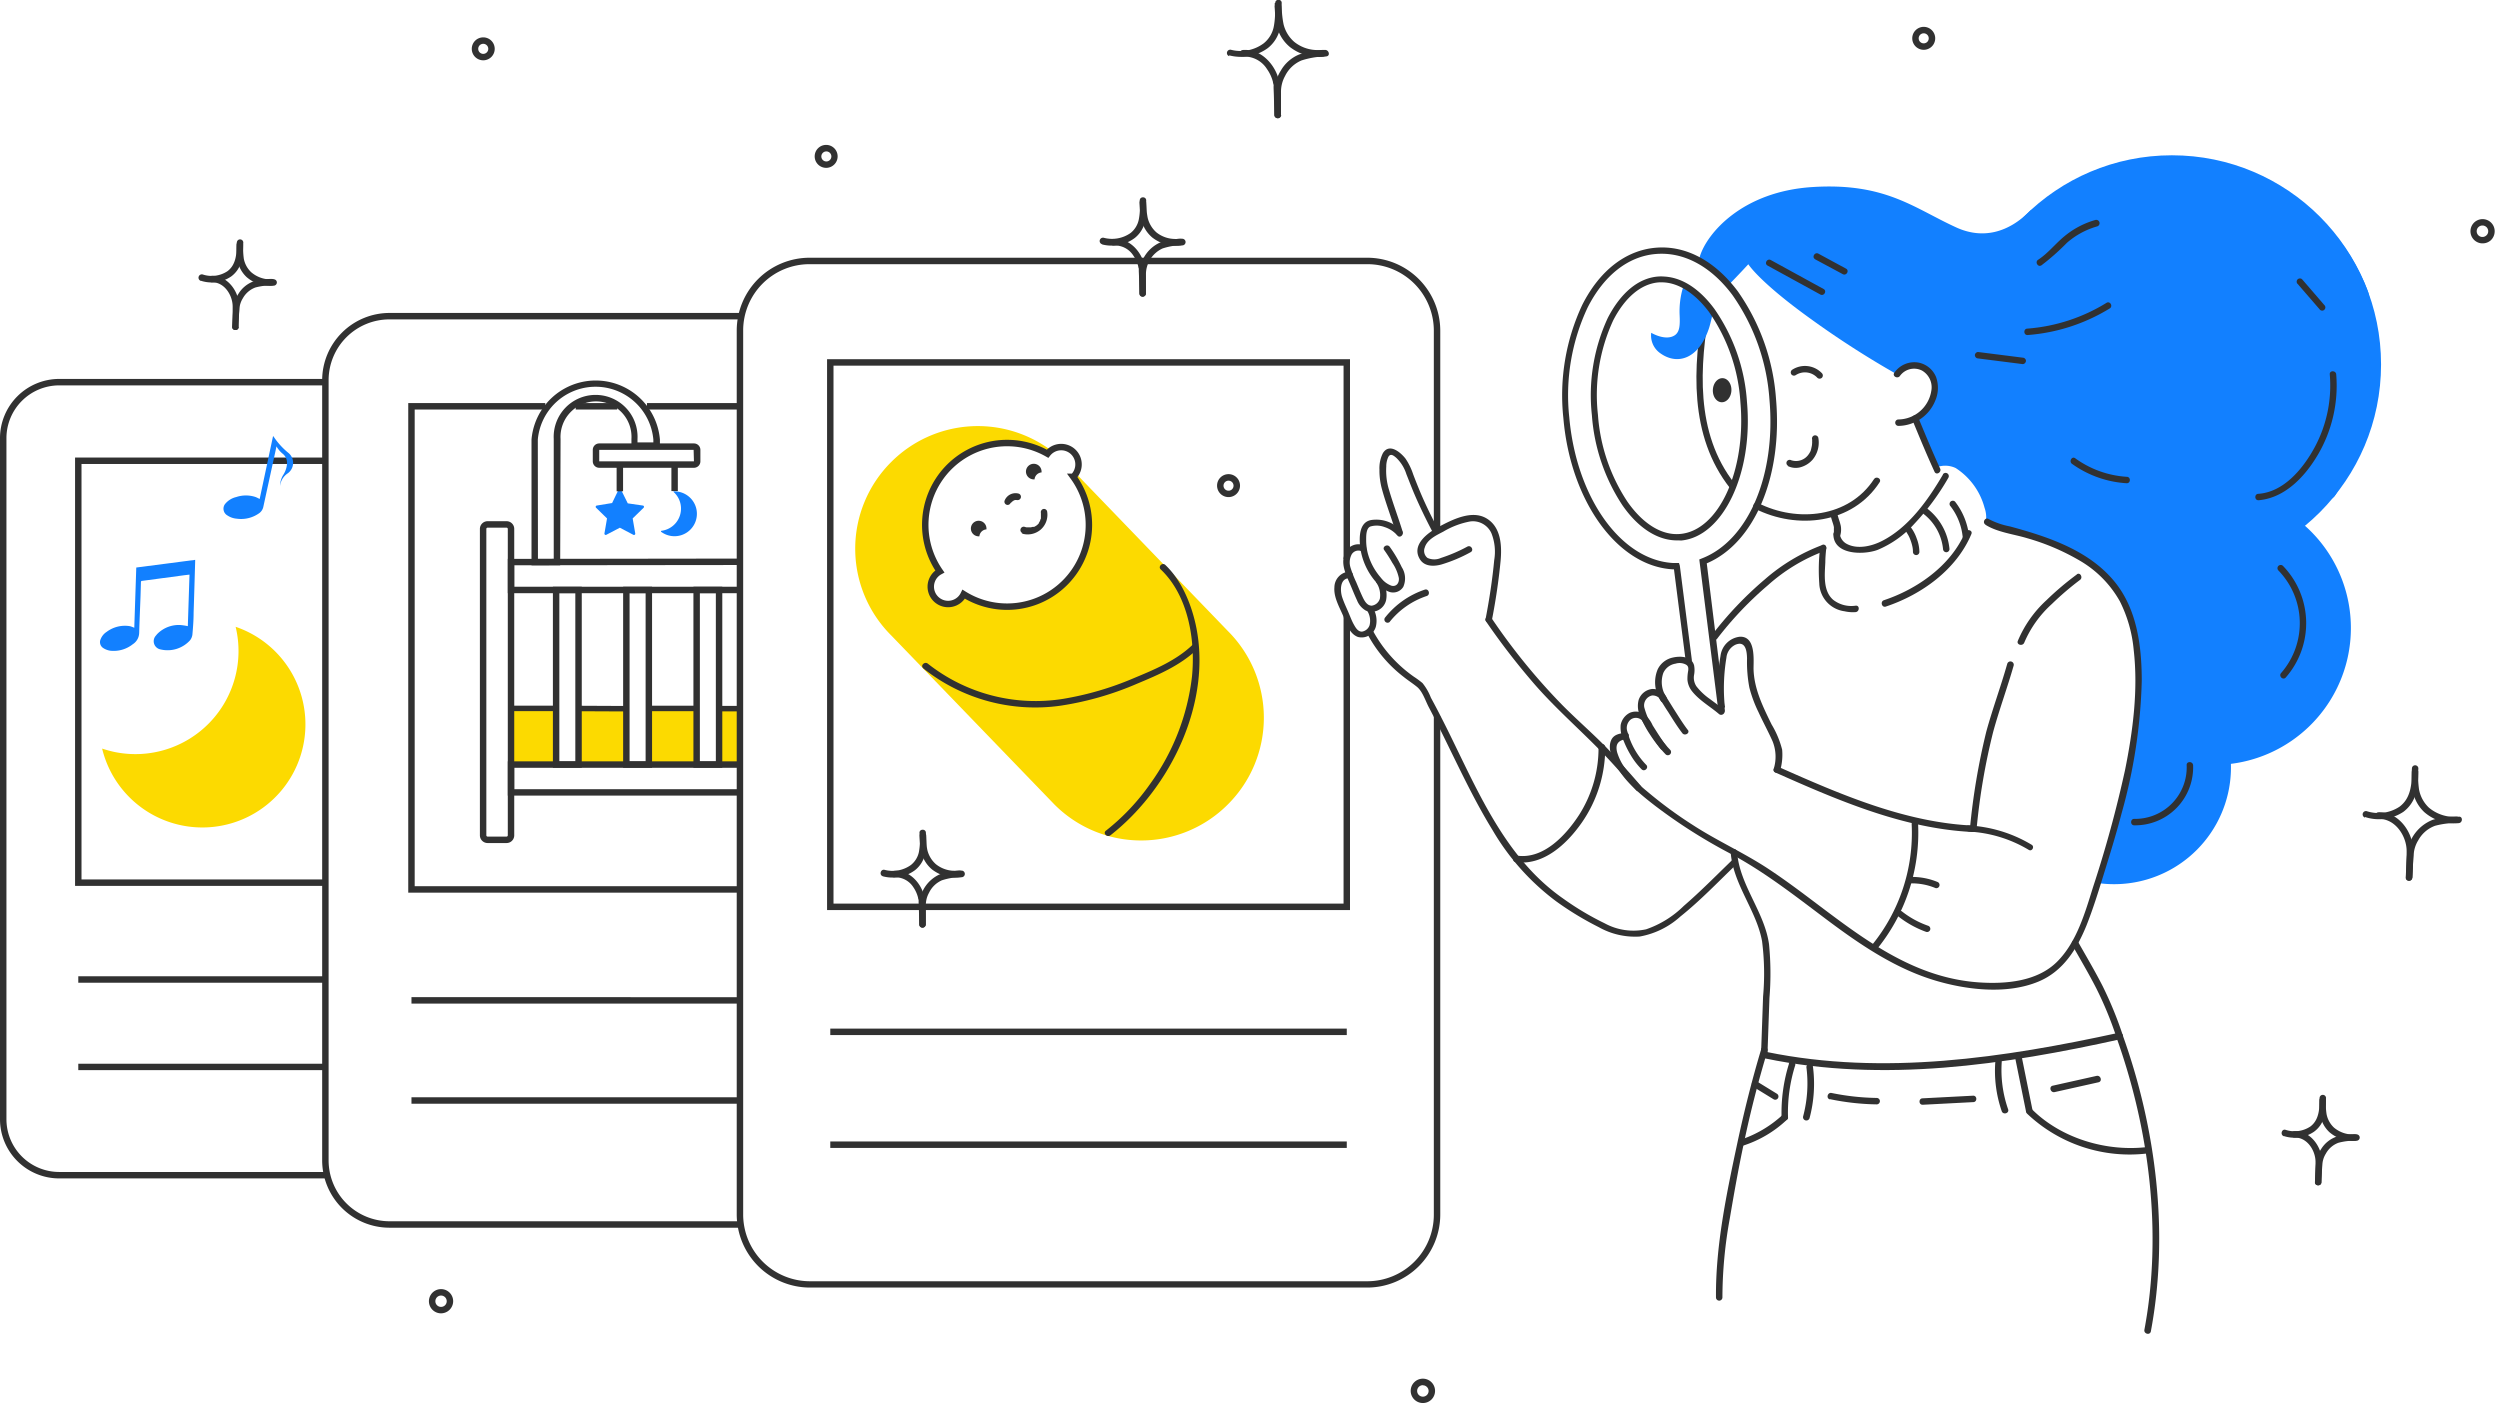 <svg width="388" height="218" fill="none" xmlns="http://www.w3.org/2000/svg"><g clip-path="url(#clip0_5201_1792)"><path d="M137 136a5.872 5.872 0 005-.94 4.441 4.441 0 001.56-2.45 10.67 10.67 0 00.19-2.93c0-.64-1-.65-1 0 .063.859.016 1.723-.14 2.57a3.49 3.49 0 01-1.24 2 4.87 4.87 0 01-4.08.75c-.62-.15-.89.81-.26 1H137z" fill="#313131"/><path d="M142.71 129.28a13.824 13.824 0 00.3 3.09 5.096 5.096 0 001.63 2.56 6.138 6.138 0 004.72 1.2.513.513 0 00.314-.242.522.522 0 00.051-.393.513.513 0 00-.242-.314.522.522 0 00-.393-.051h-.33a7.944 7.944 0 01-1 0 4.67 4.67 0 01-2.5-1 4.252 4.252 0 01-1.34-2.23 13.006 13.006 0 01-.22-2.65c0-.64-1-.64-1 0l.01.03zm-3.91 6.88a3.31 3.31 0 012.94 1.52 4.99 4.99 0 01.74 1.64c0 .12.06.25.09.38.08.38 0-.09 0 .08v.3c.06 1.13.07 2.27.09 3.4a.5.5 0 101 0c0-1.22 0-2.45-.11-3.67-.21-2.37-2.23-4.86-4.78-4.65-.64.05-.64 1.05 0 1h.03z" fill="#313131"/><path d="M143.69 143.48v-2.93a3.942 3.942 0 01.5-2 4.006 4.006 0 012-1.93 10.83 10.83 0 012.7-.5c.64-.06.65-1.06 0-1-1.02.053-2.029.241-3 .56a5.391 5.391 0 00-3.2 4.51c-.07 1.09 0 2.18 0 3.27a.5.5 0 101 0v.02z" fill="#313131"/><path d="M86.35 109.95h-7v8.71h7v-8.71zm10.75 0h-7v8.71h7v-8.71zm10.71 0h-7v8.71h7v-8.71zm6.95.03h-2.92v8.68h2.92v-8.68z" fill="#FCDA00"/><path d="M68.45 203.83a1.878 1.878 0 01-1.84-2.265 1.882 1.882 0 012.595-1.337A1.88 1.88 0 0170.33 202a1.893 1.893 0 01-1.88 1.83zm0-2.76a.878.878 0 00-.813.544.877.877 0 00.641 1.199.877.877 0 00.904-.374.879.879 0 00-.732-1.369zm152.39 16.68a1.89 1.89 0 111.88-1.88 1.88 1.88 0 01-1.88 1.88zm0-2.77a.896.896 0 00-.829.543.89.89 0 101.709.347.891.891 0 00-.88-.87v-.02zM190.77 8.59a7.101 7.101 0 006-1.13 5.29 5.29 0 001.87-2.95c.23-1.155.301-2.336.21-3.51 0-.64-1-.64-1 0a11.655 11.655 0 01-.17 3.18 4.4 4.4 0 01-1.55 2.54 6 6 0 01-5.1 1 .518.518 0 00-.26 1v-.13z" fill="#313131"/><path d="M197.84.48c-.023 1.26.101 2.519.37 3.75a6.089 6.089 0 002 3.08 7.359 7.359 0 005.67 1.44c.63-.1.36-1.06-.27-1h-.4c-.403.03-.807.03-1.21 0a5.758 5.758 0 01-3.13-1.25 5.24 5.24 0 01-1.67-2.78 15.596 15.596 0 01-.28-3.27c0-.64-1-.64-1 0l-.08.03zm-4.9 8.3a4.138 4.138 0 013.69 1.93 6.1 6.1 0 01.93 2c0 .16.07.31.1.47.1.46 0-.07 0 .13v.37c.07 1.39.08 2.78.1 4.16a.503.503 0 00.5.5.5.5 0 00.5-.5c0-1.49 0-3-.12-4.49-.26-2.85-2.69-5.83-5.75-5.59-.63.06-.64 1.06 0 1l.05.02z" fill="#313131"/><path d="M198.81 17.86v-3.59a5.067 5.067 0 01.63-2.47A5 5 0 01202 9.38a13.002 13.002 0 013.34-.61c.63-.06.64-1.07 0-1a13.817 13.817 0 00-3.67.67 5.83 5.83 0 00-2.91 2.56 6 6 0 00-.92 2.86c-.08 1.33 0 2.67 0 4a.503.503 0 00.5.5.5.5 0 00.5-.5h-.03zm-27.75 20.08a6.002 6.002 0 005.05-1 4.48 4.48 0 001.58-2.49c.2-.986.264-1.996.19-3 0-.64-1-.64-1 0a9.553 9.553 0 01-.14 2.62 3.574 3.574 0 01-1.26 2.08 5.002 5.002 0 01-4.15.76.518.518 0 10-.27 1v.03z" fill="#313131"/><path d="M176.87 31.13a13.72 13.72 0 00.31 3.13 5.181 5.181 0 001.65 2.6 6.166 6.166 0 004.79 1.21.517.517 0 00-.27-1h-.33a5.7 5.7 0 01-1 0 4.651 4.651 0 01-2.54-1 4.372 4.372 0 01-1.36-2.27 12.845 12.845 0 01-.23-2.69c0-.65-1-.65-1 0l-.02.02zm-3.98 6.97a3.38 3.38 0 013 1.56c.353.502.611 1.065.76 1.66 0 .13.06.26.09.39.08.38 0-.09 0 .08v.31c.06 1.15.07 2.31.09 3.46a.503.503 0 00.5.5.5.5 0 00.5-.5c0-1.24 0-2.5-.11-3.73-.21-2.41-2.26-4.93-4.85-4.73-.64.06-.64 1.06 0 1h.02z" fill="#313131"/><path d="M177.85 45.56v-3a4.432 4.432 0 012.58-4c.89-.29 1.815-.46 2.75-.51.64-.06.64-1.06 0-1-1.044.05-2.076.239-3.07.56a5.456 5.456 0 00-3.25 4.58c-.07 1.11 0 2.22 0 3.33a.503.503 0 00.5.5.5.5 0 00.5-.5l-.01.04zm12.82 31.59a1.781 1.781 0 110-3.562 1.781 1.781 0 010 3.562zm0-2.55a.777.777 0 00-.722.484.785.785 0 00.174.851.779.779 0 10.548-1.335zm-62.42-48.55a1.78 1.78 0 11-.06-3.56 1.78 1.78 0 01.06 3.56zm0-2.55a.779.779 0 100 1.558.779.779 0 000-1.558zM75 9.36a1.78 1.78 0 110-3.56 1.78 1.78 0 010 3.56zm0-2.56a.78.78 0 100 1.56.78.78 0 000-1.56zm223.56.93a1.781 1.781 0 01-1.24-3.056 1.781 1.781 0 111.24 3.056zm0-2.56a.782.782 0 00-.78.78.78.78 0 10.78-.78z" fill="#313131"/><path d="M212.21 199.83h-86.54a11.373 11.373 0 01-11.33-11.39V51.24A11.313 11.313 0 01125.67 40h86.54a11.343 11.343 0 0111.32 11.3v31.2h-1V51.3A10.328 10.328 0 00212.21 41h-86.54a10.297 10.297 0 00-10.33 10.26v137.2a10.37 10.37 0 0010.33 10.39h86.54a10.33 10.33 0 0010.32-10.32v-77.4h1v77.38a11.342 11.342 0 01-11.32 11.32z" fill="#313131"/><path d="M190.56 97.93L167 73.5c-.117.17-.251.328-.4.47a12.696 12.696 0 01-.997 16.112A12.698 12.698 0 01149.6 92.2a2.693 2.693 0 01-4.278.782 2.684 2.684 0 01-.363-3.471c.24-.35.559-.638.931-.84a12.697 12.697 0 011.079-15.782A12.704 12.704 0 01162.59 70.4a2.79 2.79 0 01.52-.51 19 19 0 00-24.79 1.81 18.993 18.993 0 00-5.59 13.46 19.005 19.005 0 005.59 13.46l25.32 26.23a18.99 18.99 0 0013.46 5.59 18.99 18.99 0 0013.46-5.59 18.985 18.985 0 005.59-13.46 19.004 19.004 0 00-5.59-13.46z" fill="#FCDA00"/><path d="M166.58 74a2.694 2.694 0 00.563-3.048 2.683 2.683 0 00-1.596-1.428 2.688 2.688 0 00-2.967.896 12.702 12.702 0 00-18.951 10.18 12.703 12.703 0 002.231 8.09 2.693 2.693 0 00-1.25 3.259 2.7 2.7 0 001.768 1.681 2.688 2.688 0 003.192-1.41 12.691 12.691 0 0017-18.22h.01z" stroke="#313131" stroke-miterlimit="10"/><path d="M153.1 82.16v-.12a1.212 1.212 0 00-2.066-.865 1.212 1.212 0 00.19 1.865c.201.133.436.202.676.2h.1a1.178 1.178 0 011.1-1.08zm8.55-8.84a.565.565 0 000-.13 1.21 1.21 0 10-1.21 1.21h.12a1.188 1.188 0 011.09-1.08zm-4.77 4.76l-.05.11c.04-.089.091-.172.15-.25l-.07.1c.067-.09.148-.167.24-.23l-.11.07c.1-.072.207-.132.32-.18h-.12c.11-.04.224-.07.34-.09h-.13a1 1 0 01.34 0h-.14.19a.518.518 0 00.26-1 1.818 1.818 0 00-2.2 1.13.504.504 0 00.449.624.5.5 0 00.281-.064.529.529 0 00.23-.3l.02.08zm1.68 4.72a3.12 3.12 0 002.95-.6 3.055 3.055 0 001-2.85.5.5 0 00-.61-.35.511.511 0 00-.35.61v.74c0 .1 0 .19-.08.29-.08.1-.06.15 0 .07l-.06.13-.15.27s-.09.12 0 .06l-.09.11a2.161 2.161 0 01-.22.21c-.07.07 0 0-.06.05l-.12.08c-.09.06-.18.1-.27.15-.09.05 0 0-.06 0h-.15l-.29.07h-.71a2.834 2.834 0 01-.31-.09.52.52 0 00-.27 1l-.15.05zm-15.31 20.9a27.922 27.922 0 0021.3 5.83 47.96 47.96 0 0012-3.45c3.26-1.36 6.64-2.81 9.22-5.29.47-.44-.24-1.15-.7-.7-2.54 2.43-5.92 3.84-9.13 5.17a47.759 47.759 0 01-10.93 3.2A27 27 0 01144 103c-.5-.4-1.21.31-.71.71l-.04-.01z" fill="#313131"/><path d="M180.15 88.38c4.3 4.08 5.41 11.05 4.84 16.68a35.37 35.37 0 01-6.53 16.66 34.109 34.109 0 01-6.83 7.21c-.51.4.21 1.1.71.71 9.38-7.35 15.88-20.78 13.22-32.76-.73-3.28-2.23-6.86-4.7-9.2-.47-.45-1.18.26-.71.7zM78.62 130.84h-2.94a1.2 1.2 0 01-1.2-1.2V82.08a1.2 1.2 0 011.2-1.19h2.94a1.19 1.19 0 011.19 1.19v47.56a1.195 1.195 0 01-.732 1.109c-.145.06-.3.091-.458.091zm-2.94-48.95a.2.2 0 00-.2.19v47.56a.2.2 0 00.059.142.202.202 0 00.141.058h2.94a.199.199 0 00.19-.2V82.08a.2.2 0 00-.19-.19h-2.94z" fill="#313131"/><path d="M114.65 92.06H78.81v-5.32l35.84-.05v1l-34.84.04v3.33h34.84v1zm0 31.42H78.81v-5.32h36.03v1H79.81v3.32h34.84v1z" fill="#313131"/><path d="M90.29 119.16h-4.48v-28.1h4.48v28.1zm-3.48-1h2.48v-26.1h-2.48v26.1zm14.39 1h-4.49v-28.1h4.49v28.1zm-3.49-1h2.49v-26.1h-2.49v26.1zm14.39 1h-4.48v-28.1h4.48v28.1zm-3.48-1h2.48v-26.1h-2.48v26.1z" fill="#313131"/><path d="M90.021 109.533l-.004.85 6.96.033.004-.85-6.96-.033zm-3.861-.013h-6.85v.85h6.85v-.85zm.78-21.78h-4.45V68.22a10 10 0 0119.93 0v1.44H98v-1.52a5.51 5.51 0 10-11 0l-.06 19.6zm-3.45-1h2.45v-18.6a6.509 6.509 0 1113 0v.52h2.46v-.44a9.001 9.001 0 00-17.93 0l.02 18.52z" fill="#313131"/><path d="M107.65 72.6H93a1 1 0 01-1-1v-1.78a1 1 0 011-1h14.7a1 1 0 011 1v1.78a.992.992 0 01-.31.726 1.011 1.011 0 01-.74.274zm0-2.78H93v1.78h14.7l-.05-1.78z" fill="#313131"/><path d="M96.38 76l1.05 2.12 2.34.34a.2.2 0 01.11.35l-1.69 1.65.4 2.33a.2.2 0 01-.3.21l-2.09-1.1-2.1 1.1a.2.2 0 01-.29-.21l.4-2.33-1.69-1.65a.2.2 0 01.11-.35l2.37-.39L96 76a.2.2 0 01.38 0z" fill="#1280FF"/><path d="M96.7 72.37h-1v3.88h1v-3.88z" fill="#313131"/><path d="M104.63 76.21a.1.1 0 00-.083.067.095.095 0 00-.004.055.101.101 0 00.027.048 3.47 3.47 0 01-1.93 6 .1.1 0 00-.056.09.1.1 0 00.056.09 3.478 3.478 0 005.356-1.767 3.493 3.493 0 00.116-1.624 3.486 3.486 0 00-3.472-2.908l-.01-.05z" fill="#1280FF"/><path d="M105.2 72.33h-1v3.88h1v-3.88zm104.32 68.91h-81.16V55.75h81.16v31.01h-1V56.75h-79.16v83.49h79.16v-44.6h1v45.6zM31.2 43.58a5.401 5.401 0 004.69-.68 4.18 4.18 0 001.52-2.17 9.6 9.6 0 00.32-2.73.5.5 0 00-1 0c0 1.49-.13 3.12-1.43 4.09a4.422 4.422 0 01-3.83.51.518.518 0 10-.27 1v-.02z" fill="#313131"/><path d="M36.74 37.65c-.064.96-.017 1.922.14 2.87A4.72 4.72 0 0038.27 43a5.58 5.58 0 004.2 1.34.51.51 0 00.5-.5.5.5 0 00-.5-.5A4.621 4.621 0 0139 42.26a3.85 3.85 0 01-1.16-2.11 12.279 12.279 0 01-.08-2.5.5.5 0 00-1 0h-.02zm-3.87 6.16c1.94-.05 3.24 2 3.24 3.78 0 1 0 2.1-.08 3.15 0 .64 1 .64 1 0 0-1.13.13-2.28.08-3.4-.1-2.23-1.87-4.59-4.24-4.53a.5.5 0 000 1z" fill="#313131"/><path d="M37 50.74c0-.9.07-1.8.15-2.7a3.55 3.55 0 01.53-1.73 3.71 3.71 0 011.95-1.69c.832-.22 1.69-.33 2.55-.33.64 0 .64-1 0-1-.967-.002-1.929.13-2.86.39A4.59 4.59 0 0037 45.61a4.47 4.47 0 00-.77 2.13c-.12 1-.13 2-.18 3 0 .64 1 .64 1 0H37zm172.02 108.9h-80.16v1h80.16v-1zm0 17.52h-80.16v1h80.16v-1zm-94.14-22.4H63.86v1h51.02v-1zm-.12 15.54h-50.9v1h50.9v-1z" fill="#313131"/><path d="M114.92 190.54H60.47a10.455 10.455 0 01-9.67-6.448 10.457 10.457 0 01-.8-4.002V59a10.46 10.46 0 0110.47-10.43h54.29v1H60.47A9.45 9.45 0 0051 59v121.09a9.461 9.461 0 009.45 9.45h54.45l.02 1z" fill="#313131"/><path d="M95.79 62.56h-6.44v1h6.44v-1zm18.97 0h-14.35v1h14.35v-1zm0 75.98h-51.4V62.56h21.27v1H64.36v73.98h50.4v1zm-64.24 12.98H12.15v1h38.37v-1zm0 13.57H12.15v1h38.37v-1z" fill="#313131"/><path d="M50.79 182.89H9.19A9.191 9.191 0 010 173.71V68a9.2 9.2 0 019.19-9.19h41.33v1H9.19A8.2 8.2 0 001 68v105.71a8.192 8.192 0 008.19 8.18h41.6v1z" fill="#313131"/><path d="M50.52 137.49H11.65V71.01h38.87v1H12.65v64.48h37.87v1z" fill="#313131"/><path d="M100.81 109.95h7.42m3.61.03h3.12" stroke="#313131" stroke-width=".85" stroke-miterlimit="10"/><path d="M20.84 97.43l.31-9.35 9.14-1.19v.26c-.08 2.64-.15 5.29-.24 7.93 0 1.14-.09 2.29-.19 3.42a1.81 1.81 0 01-.37.88 4.708 4.708 0 01-4.57 1.41 1.292 1.292 0 01-.7-2.17c.085-.114.179-.22.28-.32a4.7 4.7 0 013.44-1.3c.407.033.811.093 1.21.18l.26-8-.77.09-4.33.58-2.25.3c-.18 0-.19.13-.19.27l-.06 2.08c-.07 1.92-.16 3.83-.21 5.75a2.15 2.15 0 01-1 1.74 4.76 4.76 0 01-3.49 1 2.732 2.732 0 01-1.05-.39 1.091 1.091 0 01-.44-1.4 2.39 2.39 0 01.94-1.14 4.722 4.722 0 013.64-.87c.218.067.432.147.64.24zm22.63-22a3.26 3.26 0 01.53-1.79 3.62 3.62 0 00.54-1.64 1.81 1.81 0 00-.63-1.55 3.92 3.92 0 01-1-1.18c-.09.42-.17.84-.27 1.26-.59 2.73-1.19 5.45-1.78 8.17a1.62 1.62 0 01-.71 1 4.81 4.81 0 01-3.4.8 3 3 0 01-1.45-.5 1.2 1.2 0 01-.3-1.86 3.14 3.14 0 011.67-1 4.73 4.73 0 013 0c.21.08.4.19.63.3l2.08-9.77a.85.85 0 01.11.13 11.25 11.25 0 002.22 2.45 2 2 0 01-.08 3.23 2.691 2.691 0 00-1.16 1.95z" fill="#1280FF"/><path d="M36.57 97.28a16 16 0 01-18.83 19.42c-.639-.14-1.27-.314-1.89-.52a16.003 16.003 0 0010.868 11.542 15.997 15.997 0 0019.907-10.373A15.997 15.997 0 0036.57 97.28z" fill="#FCDA00"/><path d="M282.84 84.58a28.994 28.994 0 00-8.94 5.34 55.381 55.381 0 00-8.26 8.71c-.4.51.47 1 .86.5a54.021 54.021 0 017.89-8.31 27.602 27.602 0 018.71-5.28c.61-.21.35-1.18-.26-1v.04zm1.22-4.7l.27.92c.1.32.22.63.29 1a.338.338 0 010 .11v.79a.405.405 0 010 .11.516.516 0 001 .26 3.38 3.38 0 00.07-1.45 8.473 8.473 0 00-.29-1c-.1-.33-.2-.67-.29-1a.519.519 0 00-1 .27l-.05-.01z" fill="#313131"/><path d="M272.36 78.94c6.55 3.32 15.16 2.39 19.36-4.1.35-.54-.52-1-.86-.5-3.89 6-11.95 6.8-18 3.73-.58-.29-1.08.58-.51.87h.01zm-7.92-31.62c-1.71 9.63-2.35 20.31 4.07 28.45.4.5 1.11-.21.71-.71-6.17-7.82-5.46-18.25-3.82-27.48.11-.63-.85-.9-1-.26h.04z" fill="#313131"/><path d="M297.63 65.76a58.752 58.752 0 002.64 6.88 3.817 3.817 0 013.25 0A10.558 10.558 0 01308 78.8c.251.705.32 1.462.2 2.2a29.434 29.434 0 016.7 2c6.1 2.39 12.82 5.65 21.74 6 8.19.32 16.86-17.73 16.86-17.73l-25.34-23.71-30.53 18.2z" fill="#1280FF"/><path d="M337.08 89.02c17.927 0 32.46-14.533 32.46-32.46S355.007 24.1 337.08 24.1s-32.46 14.533-32.46 32.46 14.533 32.46 32.46 32.46z" fill="#1280FF"/><path d="M344.73 76.27c-8.64-.46-18.46 2.54-22.16 9.78.2.13 2.5 2 2.68 2.2a18.24 18.24 0 014.65 6.46 18.83 18.83 0 011.35 3.77 25.71 25.71 0 01.58 4c.14 2.749.11 5.505-.09 8.25a37.197 37.197 0 01-.39 4.08 21.236 21.236 0 0027.108-2.144 21.231 21.231 0 006.223-17.928 21.247 21.247 0 00-10.592-15.746 21.244 21.244 0 00-9.359-2.732v.01z" fill="#1280FF"/><path d="M331.82 101.33c.037.891.003 1.784-.1 2.67-.07 1.42 0 2.85.06 4.27.05 1.544-.03 3.09-.24 4.62-.24 1.56-.49 3.11-.78 4.65-.573 3.06-1.263 6.09-2.07 9.09-.21.77-.43 1.53-.65 2.29-.22.76-.47 1.5-.65 2.27a30.741 30.741 0 01-1.16 4.53c-.18.45-.38.89-.57 1.34a18.133 18.133 0 0014.047-4.029 18.144 18.144 0 006.387-11.598 18.144 18.144 0 00-14.274-20.103zm35.55-56.45C363.07 34 354.76 30 354.76 30l-39.61 2.64c-3.46 3.54-7.48 4.5-11.51 2.67-6.59-3-11-7-22.35-6.28-10.89.69-16.34 7.16-17.46 10.73-.06.21-.11.4-.17.6.444.185.866.416 1.26.69.509.37.981.79 1.41 1.25.45.47.87 1 1.3 1.44.18.2.36.4.55.59 1.59-1.61 3.16-3.32 3.16-3.32s1.64 2.68 9.53 8.37a144.063 144.063 0 0013.56 8.73s4.83-4 5.72 1c.89 5-2.91 5.89-2.91 5.89l1.86 3.87a7.75 7.75 0 014.9-.57 6.111 6.111 0 014.21 3s51.14 9.7 54.13 5.7c2.99-4 7.43-26.06 5.03-32.12z" fill="#1280FF"/><path d="M277.47 72.33a2.773 2.773 0 002.15.13 3.879 3.879 0 001.68-1.1 4.156 4.156 0 00.9-3.43.508.508 0 00-.62-.35.499.499 0 00-.34.61c.01.09.01.18 0 .27.01.107.01.214 0 .32a2.88 2.88 0 01-.09.64c-.038.197-.088.39-.15.58a3.81 3.81 0 01-.19.35l-.09.13-.06.09a2.371 2.371 0 01-2.66.86.51.51 0 00-.68.18.502.502 0 00.18.68l-.03.04zm1.21-14.1a2.62 2.62 0 013.37.4.519.519 0 00.71 0 .511.511 0 000-.71 3.639 3.639 0 00-4.59-.55.51.51 0 00-.18.68.495.495 0 00.504.246.499.499 0 00.186-.066zm16.18.13a2.709 2.709 0 013.43-.85 2.995 2.995 0 011.44 3.19 5.241 5.241 0 01-5.06 4.4.501.501 0 100 1 6.24 6.24 0 005.67-3.89 4.998 4.998 0 00.14-3.69 3.718 3.718 0 00-2.75-2.25 3.768 3.768 0 00-3.73 1.58c-.37.53.49 1 .86.51zm11.91 70.27a100.016 100.016 0 012.56-15c.95-3.48 2.2-6.86 3.19-10.33a.515.515 0 00-.37-.63.515.515 0 00-.63.37c-1 3.53-2.29 7-3.25 10.52a103.74 103.74 0 00-2.54 15.07c-.07.64.93.63 1 0h.04z" fill="#313131"/><path d="M275.51 119.88c9.71 4.32 20 8.78 30.76 9.25.64 0 .64-1 0-1-10.58-.46-20.71-4.87-30.25-9.11-.58-.26-1.09.6-.51.86zm-1.18-78.66l8.19 4.49c.56.31 1.07-.55.5-.86l-8.19-4.49c-.56-.31-1.07.55-.5.86zM321.59 72a16.21 16.21 0 008.48 3c.65 0 .64-1 0-1a15.258 15.258 0 01-8-2.88c-.52-.37-1 .49-.5.87l.02.01zM307 55.63l6.93.88c.27 0 .49-.26.5-.5a.513.513 0 00-.5-.5l-6.93-.88c-.27 0-.5.25-.5.5a.519.519 0 00.5.5zm7.66-3.63a28.415 28.415 0 0012.77-4.13c.55-.34.05-1.21-.5-.87a27.312 27.312 0 01-12.27 4c-.64 0-.64 1 0 1zm41.93-7.94l3.46 4a.48.48 0 00.7 0 .48.48 0 00.147-.35.494.494 0 00-.147-.35l-3.45-4a.502.502 0 00-.71.71v-.01zm-74.91-3.83l4.32 2.32c.56.31 1.07-.56.5-.86l-4.28-2.32c-.57-.31-1.08.56-.51.86h-.03z" fill="#313131"/><path d="M305.5 129.06a20.12 20.12 0 019.36 2.84c.5.31.95-.48.46-.79a21.164 21.164 0 00-9.82-3c-.58 0-.58.87 0 .91v.04z" fill="#313131"/><path d="M265.88 48.11c-.28-.32-.59-.62-.9-.91-.65-.59-1.34-1.12-2-1.65a9.047 9.047 0 00-1.05-.63 9.18 9.18 0 01-.68-.39c-.07.2-.14.41-.19.6a13.003 13.003 0 00-.38 3.82c.06 1.37.05 2.51-.72 3.06-1.44 1-3.69-.36-3.69-.36a3.357 3.357 0 001.52 3.25c2.55 1.76 5.86.86 7.46-4 .25-.79.44-1.78.69-2.74l-.06-.05z" fill="#1280FF"/><path d="M308.15 81.45c1.87 1.18 4.46 1.46 6.54 2.1a35.088 35.088 0 018.19 3.52 16.811 16.811 0 016.12 6.25 20.992 20.992 0 012.15 7.56c.71 6.21-.12 12.58-1.35 18.66a182.952 182.952 0 01-4.95 18.11c-1.25 4-2.54 8.57-5.59 11.61-3.05 3.04-7.86 3.49-12.08 3.21-13.28-.89-22.5-10.95-33-17.8-3.68-2.39-7.68-4.19-11.36-6.57a65.489 65.489 0 01-7.31-5.38 18.178 18.178 0 01-3.15-3.29 8.48 8.48 0 01-1.39-2.71c-.29-1.21.16-1.8 1.35-2 .63-.07.64-1.08 0-1-.88.11-1.84.23-2.25 1.12-.54 1.17 0 2.57.56 3.63 1.41 2.73 3.84 4.73 6.22 6.57a82.643 82.643 0 0011.74 7.46c5.29 2.84 9.93 6.48 14.72 10.08 5.33 4 11 7.9 17.53 9.74 4.83 1.37 10.83 2 15.58 0 3.78-1.59 5.9-5 7.4-8.68 1-2.52 1.82-5.14 2.62-7.75 1-3.23 2-6.46 2.85-9.73a83.067 83.067 0 003.11-20.48c0-5.44-.74-11.3-4.38-15.6-4-4.75-10.27-6.81-16.08-8.38a11.777 11.777 0 01-3.29-1.14c-.55-.35-1.05.52-.51.86l.01.03zm-11.39-16.37c1.12 2.73 2.25 5.46 3.48 8.14.27.59 1.13.08.87-.5-1.2-2.6-2.29-5.26-3.39-7.9a.507.507 0 00-.785-.265.487.487 0 00-.175.525z" fill="#313131"/><path d="M267.68 109.56a28.789 28.789 0 01.26-7.48 2.503 2.503 0 011.36-2c1.58-.69 1.82.88 1.84 2.13-.04 1.509.08 3.018.36 4.5.34 1.312.813 2.585 1.41 3.8.7 1.53 1.51 3 2.19 4.53a6.382 6.382 0 01.18 4.29c-.13.63.83.89 1 .26a8.883 8.883 0 00.31-3.24 14.5 14.5 0 00-1.64-3.92c-1.34-2.75-2.72-5.5-2.8-8.61 0-1.53.34-5.1-2.13-5a3.4 3.4 0 00-3 3 29.474 29.474 0 00-.3 7.74.5.5 0 101 0h-.04z" fill="#313131"/><path d="M258.66 108.27a4.258 4.258 0 01-.52-3.81 2.492 2.492 0 011.91-1.46 2.075 2.075 0 011.65.17c.35.23.35.54.31.92-.09.465-.13.937-.12 1.41.056.655.306 1.279.72 1.79 1.15 1.44 2.8 2.35 4.18 3.53.49.41 1.2-.29.71-.71-.67-.57-1.39-1.07-2.09-1.6a9.587 9.587 0 01-2.13-2 2.423 2.423 0 01-.36-1.76 3.983 3.983 0 000-1.5c-.39-1.41-2.14-1.46-3.29-1.2a3.377 3.377 0 00-2.35 1.82 5.175 5.175 0 00.47 4.9.503.503 0 00.923-.128.501.501 0 00-.053-.382l.04.01z" fill="#313131"/><path d="M261.93 113.27c-.8-1.06-1.5-2.21-2.22-3.33l-1-1.61a4.21 4.21 0 00-.48-.75 2.614 2.614 0 00-1.83-.65 2.5 2.5 0 00-2.07 1.66 3.697 3.697 0 00.33 2.76c.383.929.859 1.817 1.42 2.65a20.067 20.067 0 002.43 3.08.499.499 0 00.71-.7 17.734 17.734 0 01-1.67-2 12.44 12.44 0 01-2.36-4.6 1.58 1.58 0 011.21-1.84c.317-.019.631.062.9.23.06 0 .21.16.27.17.06.01-.12-.18-.11-.12.128.292.296.565.5.81.31.49.62 1 .94 1.47.7 1.11 1.39 2.24 2.19 3.28.38.51 1.25 0 .86-.5l-.02-.01z" fill="#313131"/><path d="M258.58 115.71c-.76-1-1.42-2.08-2.09-3.14a4.562 4.562 0 00-1.37-1.78 2.38 2.38 0 00-2.18-.16 2.683 2.683 0 00-1.41 1.87 4.726 4.726 0 00.47 2.5 14.57 14.57 0 001.07 2.17 11.197 11.197 0 001.71 2.23c.46.45 1.17-.25.71-.7a11.696 11.696 0 01-2.91-5.13 1.706 1.706 0 01.47-1.87 1.352 1.352 0 011.67 0s.13.12.16.11c.03-.01-.16-.23-.12-.12.042.088.092.172.15.25l.72 1.16c.66 1 1.31 2.11 2.07 3.09.38.51 1.25 0 .86-.5l.02.02zm-27.96-19.28a108.92 108.92 0 007.08 9.23c3.84 4.53 8.41 8.3 12.41 12.67 1.29 1.41 2.57 2.84 3.81 4.3.41.5 1.12-.21.7-.7-1.45-1.72-3-3.4-4.48-5.05-2.49-2.68-5.26-5-7.83-7.62-4-4.115-7.624-8.58-10.83-13.34-.36-.53-1.23 0-.86.51zm38.26 37.01c-2.5 2.41-4.94 4.9-7.57 7.17a15.457 15.457 0 01-5.84 3.62 9.33 9.33 0 01-6.42-.93 43.894 43.894 0 01-6.47-3.86c-9.65-6.73-13.81-18.23-19-28.3-.5-1-1-1.92-1.51-2.87a8.454 8.454 0 00-1.3-2.26 14.626 14.626 0 00-1.36-1 20.836 20.836 0 01-6.36-7.17c-.29-.58-1.15-.07-.86.5a20.557 20.557 0 005.64 6.7c.67.54 1.39 1 2.06 1.54.88.7 1.31 2.12 1.84 3.14 3.34 6.34 6.16 13 9.9 19.09a37.118 37.118 0 009.88 11.07 47.808 47.808 0 006.59 4 11.483 11.483 0 006.39 1.47 12.732 12.732 0 006.3-3.1c3.12-2.49 5.9-5.42 8.78-8.18.47-.45-.24-1.15-.71-.71l.02.08zm-.167-72.803c.055-1.031-.544-1.902-1.339-1.944-.794-.042-1.482.76-1.537 1.79-.055 1.032.544 1.902 1.338 1.945.795.042 1.483-.76 1.538-1.791z" fill="#313131"/><path d="M267.16 110.68a.49.49 0 01-.48-.42l-2.95-23.43.39-.16c7.22-2.78 11.53-12.92 10.5-24.64a31.998 31.998 0 00-5.76-16.26c-3.35-4.47-7.57-6.71-11.88-6.35-4.31.36-8.07 3.34-10.59 8.33a31.996 31.996 0 00-2.84 17c1.1 12.47 8 22.19 16.14 22.63h.89l.13.42 1.86 14.59a.502.502 0 01-.012.189.49.49 0 01-.228.293.482.482 0 01-.18.058.468.468 0 01-.54-.42l-1.81-14.15h-.17c-8.58-.46-15.91-10.57-17-23.52a33.096 33.096 0 012.94-17.53c2.68-5.3 6.72-8.45 11.37-8.86 4.65-.41 9.19 2 12.75 6.74a33.116 33.116 0 015.95 16.75c1.05 12-3.35 22.36-10.75 25.49l2.8 22.71a.468.468 0 01-.42.54h-.11zm-6.9-26.81c-3 0-6-1.91-8.45-5.44a29.152 29.152 0 01-4.75-14 28.507 28.507 0 012.48-15.11c2-3.86 4.7-6.14 7.75-6.4a6.371 6.371 0 011 0c2.76.15 5.44 1.86 7.77 5a28.474 28.474 0 015.07 14.45c1 11.09-3.71 20.94-10.23 21.52-.22-.02-.43-.02-.64-.02zM248 64.36a28.008 28.008 0 004.58 13.51c2.44 3.48 5.36 5.26 8.19 5 6-.53 10.27-9.9 9.34-20.46-.312-5.026-2-9.869-4.88-14-2.12-2.83-4.62-4.45-7-4.58a5.998 5.998 0 00-.85 0c-2.7.24-5.17 2.33-7 5.87A27.6 27.6 0 00248 64.36zm-16.47 31.95c.59-3 1.06-6.13 1.36-9.22.22-2.35.1-5.28-2.19-6.64-2.29-1.36-5.33.21-7.45 1.34-1.7.92-4.3 2.82-2.84 5.07.72 1.09 2.14 1.06 3.26.76a22.917 22.917 0 004.57-1.92c.57-.3.07-1.17-.5-.87-1.31.711-2.682 1.3-4.1 1.76a2.54 2.54 0 01-2.09 0 1.386 1.386 0 01-.43-1.6c.36-1.26 1.82-1.92 2.88-2.48a12.661 12.661 0 014.17-1.58 3.149 3.149 0 013.29 1.81 7.784 7.784 0 01.44 4.2c-.28 3-.75 6.08-1.33 9.09-.12.63.84.9 1 .27l-.04.01z" fill="#313131"/><path d="M223.24 82.19c-1-1.81-1.89-3.66-2.71-5.56-.42-1-.82-2-1.2-3a9.813 9.813 0 00-1.2-2.46c-.79-1-2.52-2.46-3.51-.83a5.184 5.184 0 00-.53 2.55 10.828 10.828 0 00.41 3.1c.63 2.28 1.49 4.49 2.18 6.75.19.61 1.16.35 1-.27-.66-2.14-1.46-4.25-2.09-6.4a10.156 10.156 0 01-.44-3.67 3.467 3.467 0 01.32-1.49c.35-.6.83-.2 1.24.15.724.7 1.26 1.57 1.56 2.53.4 1 .81 2.08 1.25 3.11.86 2 1.83 4 2.89 6 .3.57 1.17.06.86-.51h-.03z" fill="#313131"/><path d="M217.57 82.47a5.247 5.247 0 00-4.77-1.76c-2 .36-1.87 3-1.65 4.54a10.225 10.225 0 002.33 5 4.721 4.721 0 002.12 1.6 1.85 1.85 0 002.19-.77 3.239 3.239 0 00-.24-3.06 19.938 19.938 0 00-1.86-3.15c-.37-.52-1.23 0-.86.5.46.643.884 1.31 1.27 2a6.542 6.542 0 011 2.33c.09.73-.35 1.41-1.15 1.2a3.666 3.666 0 01-1.69-1.3 9.433 9.433 0 01-2-3.81 8.485 8.485 0 01-.23-2.07c0-.61 0-1.72.64-2a3.42 3.42 0 012.21.08 4.383 4.383 0 012 1.32c.42.49 1.13-.22.71-.7l-.02.05z" fill="#313131"/><path d="M211.83 84.7a2.27 2.27 0 00-3.18 1.41c-.54 1.57.29 3.17.9 4.59.35.82.68 1.66 1.06 2.47a3.139 3.139 0 001.38 1.6 2.313 2.313 0 002.702-.714c.206-.264.352-.57.428-.896a4.4 4.4 0 00-.63-3.21.5.5 0 00-.86.5c.472.72.661 1.59.53 2.44a1.519 1.519 0 01-1.28 1.11c-.72 0-1.13-.77-1.4-1.34-.36-.76-.67-1.54-1-2.31a17.655 17.655 0 01-.87-2.23 2.691 2.691 0 01.13-2 1.212 1.212 0 011.59-.56.5.5 0 00.5-.86z" fill="#313131"/><path d="M209.46 88.71a2.46 2.46 0 00-2.36 2.43c-.13 1.5.73 3 1.3 4.31.57 1.31 1 2.89 2.33 3.4a2.29 2.29 0 002.8-1.58 3.904 3.904 0 00-.49-3 .502.502 0 00-.909.135.502.502 0 00.049.375 2.888 2.888 0 01.38 2.25 1.481 1.481 0 01-1.2 1c-.65 0-1-.67-1.29-1.19-.29-.52-.59-1.34-.88-2-.29-.66-.63-1.39-.87-2.11-.34-1-.42-3 1.14-3a.5.5 0 100-1v-.02zm92.09-15.06c-2.31 3.94-5.34 8.25-9.55 10.35-1.56.78-3.7 1.27-5.33.44a2.065 2.065 0 01-1.13-1.54.503.503 0 00-.5-.5.5.5 0 00-.5.5c0 3.27 4.72 3.24 6.85 2.45a15.927 15.927 0 005.74-4.08 37.526 37.526 0 005.26-7.13.502.502 0 00-.179-.677.501.501 0 00-.681.167l.02.02zm3.45 8.92c-2.18 5.18-7.42 8.85-12.61 10.58-.61.2-.35 1.17.26 1 5.57-1.85 11-5.74 13.31-11.27.25-.6-.71-.86-1-.27l.04-.04zm-22.53 2.49a29.405 29.405 0 00-.12 5.47 4.51 4.51 0 003.92 4.34c.567.13 1.15.173 1.73.13.63-.08.64-1.08 0-1a4.576 4.576 0 01-3.49-.91c-1.61-1.39-1.31-3.92-1.22-5.82 0-.72.07-1.44.14-2.16.07-.72-.94-.64-1 0l.04-.05zm34.31-43.84a35.92 35.92 0 004-3.53 12.21 12.21 0 014.69-2.55.517.517 0 10-.27-1 13.138 13.138 0 00-4.79 2.52c-1.42 1.16-2.55 2.65-4.1 3.66-.54.35 0 1.21.5.86l-.03.04zm-20.09 86.68a27.55 27.55 0 01-6.2 18.82c-.4.5.3 1.21.71.71a28.63 28.63 0 006.49-19.53c0-.64-1-.65-1 0zm-28.09 4.36c.37 5 4 9 4.87 13.81.363 2.846.417 5.723.16 8.58l-.32 9c0 .64 1 .64 1 0l.31-8.77a46.689 46.689 0 00-.07-8.36c-.72-5.06-4.57-9.15-4.95-14.27-.05-.64-1.05-.65-1 0v.01zm52.98 14.36c1.27 2.25 2.59 4.47 3.77 6.78a55.63 55.63 0 013.12 7.58c.2.6 1.17.34 1-.27a58.637 58.637 0 00-3.13-7.65c-1.2-2.36-2.56-4.64-3.86-6.95-.31-.56-1.18-.05-.86.51h-.04z" fill="#313131"/><path d="M274 164.28c18.3 3.79 37.1 1 55.12-3 .63-.13.37-1.1-.26-1-17.84 3.89-36.48 6.7-54.6 3-.62-.13-.89.83-.26 1z" fill="#313131"/><path d="M273.34 162.83c-1.45 4.82-2.67 9.72-3.72 14.64-1.66 7.79-3.37 15.89-3.3 23.89a.5.5 0 101 0 68.834 68.834 0 011.14-12.23c.68-4 1.37-7.93 2.22-11.85 1-4.77 2.22-9.52 3.63-14.18.19-.62-.78-.88-1-.27h.03zm55.13-1.83c5.11 14.29 7.15 30.37 4.34 45.38-.12.63.84.9 1 .27 2.85-15.18.84-31.45-4.34-45.92-.21-.6-1.18-.34-1 .27zm-29.91-81.22a7.895 7.895 0 013 5.43.52.52 0 00.5.5.501.501 0 00.5-.5 8.99 8.99 0 00-3.48-6.3.52.52 0 00-.69.18.527.527 0 00.18.69h-.01zm-2.85 2.57l.07.09s.09.12.13.19l.24.4c.08.14.15.29.22.44l.16.41c.111.304.201.614.27.93.062.276.092.558.09.84a.503.503 0 00.5.5.5.5 0 00.5-.5 5.989 5.989 0 00-.42-2.09 6.227 6.227 0 00-1.06-1.92.495.495 0 00-.547-.11.495.495 0 00-.163.11.48.48 0 00-.147.35.494.494 0 00.147.35l.01.01zm7.01-3.78a9.355 9.355 0 011.89 4.77.513.513 0 00.5.5.501.501 0 00.5-.5 10.587 10.587 0 00-2.18-5.48.502.502 0 00-.71.71zm19.6 10.59a45.502 45.502 0 00-4.72 4 17.994 17.994 0 00-4.44 6.32c-.22.6.74.86 1 .27a17.067 17.067 0 014.28-6 45.392 45.392 0 014.38-3.75c.51-.38 0-1.25-.5-.86v.02zM296.6 137.1c1.3-.019 2.59.229 3.79.73a.497.497 0 00.61-.35.512.512 0 00-.35-.62 10.384 10.384 0 00-4-.76.5.5 0 000 1h-.05zm-2.03 5.09a15.321 15.321 0 004.38 2.44.507.507 0 00.62-.35.497.497 0 00-.35-.61 13.986 13.986 0 01-4-2.19.522.522 0 00-.7 0 .497.497 0 00-.109.547.486.486 0 00.109.163h.05zm-46.48-26.29a19.242 19.242 0 01-3 10.55c-2 3.09-5.48 6.93-9.62 6.35-.63-.08-.9.88-.26 1 4.32.6 7.94-2.8 10.23-6.05a20.33 20.33 0 003.69-11.82.501.501 0 00-1 0l-.04-.03zm29.57 49.16a25.464 25.464 0 00-1.16 8.35c0 .63 1 .64 1 0a24.342 24.342 0 011.12-8.08.52.52 0 00-.758-.584.522.522 0 00-.242.314h.04zm2.68.47a19.86 19.86 0 01-.5 7.75.519.519 0 001 .27c.697-2.606.877-5.324.53-8a.501.501 0 00-1 0l-.03-.02zm29.33-.72c-.19 2.592.15 5.195 1 7.65.21.6 1.18.34 1-.27a18.493 18.493 0 01-1-7.38c.05-.64-.95-.64-1 0zm3.07-.69l1.68 8.3c.13.63 1.09.36 1-.26l-1.68-8.31c-.13-.63-1.1-.36-1 .27z" fill="#313131"/><path d="M314.55 172.79a23.14 23.14 0 0018.86 6.21c.63-.08.63-1.08 0-1-6.39.82-13.59-1.31-18.15-5.94a.503.503 0 00-.679.021.503.503 0 00-.031.679v.03zm-44.1 5.04a17.772 17.772 0 006.9-4.07c.47-.44-.23-1.14-.71-.71a18.006 18.006 0 01-6.45 3.82c-.61.2-.35 1.17.26 1v-.04zm13.55-7.24c2.389.5 4.82.771 7.26.81a.5.5 0 100-1 37.432 37.432 0 01-7-.77c-.62-.13-.89.83-.26 1v-.04zm14.39.87l7.85-.41c.64 0 .65-1 0-1l-7.85.41c-.64 0-.64 1 0 1zm20.46-1.96l6.84-1.53c.63-.14.36-1.1-.27-1l-6.84 1.53c-.62.14-.36 1.1.27 1zm-46.72-.81l3.15 1.93a.502.502 0 00.5-.87l-3.14-1.93a.522.522 0 00-.69.18.513.513 0 00.18.69zm94.92-41.89a6.88 6.88 0 005.95-.8 5.306 5.306 0 001.91-2.74 12.68 12.68 0 00.41-3.48.501.501 0 00-1 0c0 2-.19 4.15-1.93 5.43a5.905 5.905 0 01-5.08.68.517.517 0 00-.26 1v-.09z" fill="#313131"/><path d="M374.33 119.27a16.134 16.134 0 00.17 3.68 6 6 0 001.76 3.1 7.127 7.127 0 005.35 1.7c.63-.07.64-1.07 0-1a6.192 6.192 0 01-4.64-1.4 5.181 5.181 0 01-1.53-2.8 14.996 14.996 0 01-.11-3.28.504.504 0 00-.146-.354.504.504 0 00-.708 0 .504.504 0 00-.146.354zm-5.17 7.83c2.59-.07 4.36 2.67 4.35 5 0 1.36-.06 2.72-.11 4.08 0 .133.053.26.146.354a.504.504 0 00.708 0 .504.504 0 00.146-.354c.06-1.46.17-2.94.11-4.4-.12-2.81-2.35-5.8-5.35-5.72-.64 0-.64 1 0 1v.04z" fill="#313131"/><path d="M374.4 136.22c.07-1.16.09-2.33.2-3.49a4.744 4.744 0 01.71-2.31 4.88 4.88 0 012.62-2.26 12.86 12.86 0 013.33-.43c.64 0 .65-1 0-1a13.274 13.274 0 00-3.66.49 6.316 6.316 0 00-4 5.12c-.14 1.29-.16 2.59-.23 3.88 0 .65 1 .64 1 0h.03zm-19.94 40.1a5.387 5.387 0 004.68-.68 4.142 4.142 0 001.53-2.17 9.982 9.982 0 00.32-2.72.504.504 0 00-.146-.354.504.504 0 00-.708 0 .504.504 0 00-.146.354c0 1.49-.13 3.12-1.43 4.09a4.46 4.46 0 01-3.84.51c-.61-.19-.88.78-.26 1v-.03z" fill="#313131"/><path d="M360 170.39c-.067.959-.023 1.922.13 2.87a4.79 4.79 0 001.39 2.45 5.637 5.637 0 004.21 1.34.51.51 0 00.5-.5.501.501 0 00-.5-.5 4.643 4.643 0 01-3.5-1.05 3.865 3.865 0 01-1.15-2.11 11.004 11.004 0 01-.08-2.5.501.501 0 00-1 0zm-3.88 6.16c1.94-.05 3.25 2 3.25 3.78 0 1-.05 2.1-.09 3.15 0 .64 1 .64 1 0 0-1.13.13-2.28.08-3.4-.09-2.23-1.86-4.59-4.24-4.53-.64 0-.64 1 0 1z" fill="#313131"/><path d="M360.28 183.48c.05-.9.07-1.8.15-2.7a3.569 3.569 0 01.54-1.73 3.67 3.67 0 011.95-1.69 9.946 9.946 0 012.54-.33c.64 0 .65-1 0-1-.967 0-1.929.131-2.86.39a4.592 4.592 0 00-2.37 1.93 4.478 4.478 0 00-.77 2.13c-.11 1-.12 2-.18 3 0 .64 1 .64 1 0zm25.01-145.71h-.1a1.882 1.882 0 11.917-3.578 1.874 1.874 0 011.063 1.817 1.911 1.911 0 01-.62 1.301 1.89 1.89 0 01-1.26.46zm0-2.77a.888.888 0 00-.901.78.891.891 0 001.491.76.837.837 0 00.29-.61.902.902 0 00-.22-.63.921.921 0 00-.61-.3h-.05zm-31.68 53.54a11.756 11.756 0 01.42 15.91c-.43.47.27 1.18.71.71a12.788 12.788 0 00-.42-17.33.502.502 0 10-.71.71zm-14.24 30.22a7.995 7.995 0 01-2.271 5.923 8.012 8.012 0 01-5.869 2.407c-.64 0-.64 1 0 1a8.998 8.998 0 009.14-9.33c-.05-.64-1.05-.64-1 0zm11.14-41.12c4.18-.34 7.34-3.8 9.32-7.23a21.175 21.175 0 002.75-12.31c-.05-.63-1.05-.64-1 0a20.199 20.199 0 01-2.31 11.26c-1.77 3.29-4.77 7-8.76 7.28-.64 0-.65 1 0 1zM215.69 96.5a12.332 12.332 0 015.74-4c.6-.2.34-1.16-.27-1a13.242 13.242 0 00-6.16 4.3.498.498 0 00.71.7h-.02z" fill="#313131"/></g><defs><clipPath id="clip0_5201_1792"><path fill="#fff" d="M0 0h387.17v217.75H0z"/></clipPath></defs></svg>
